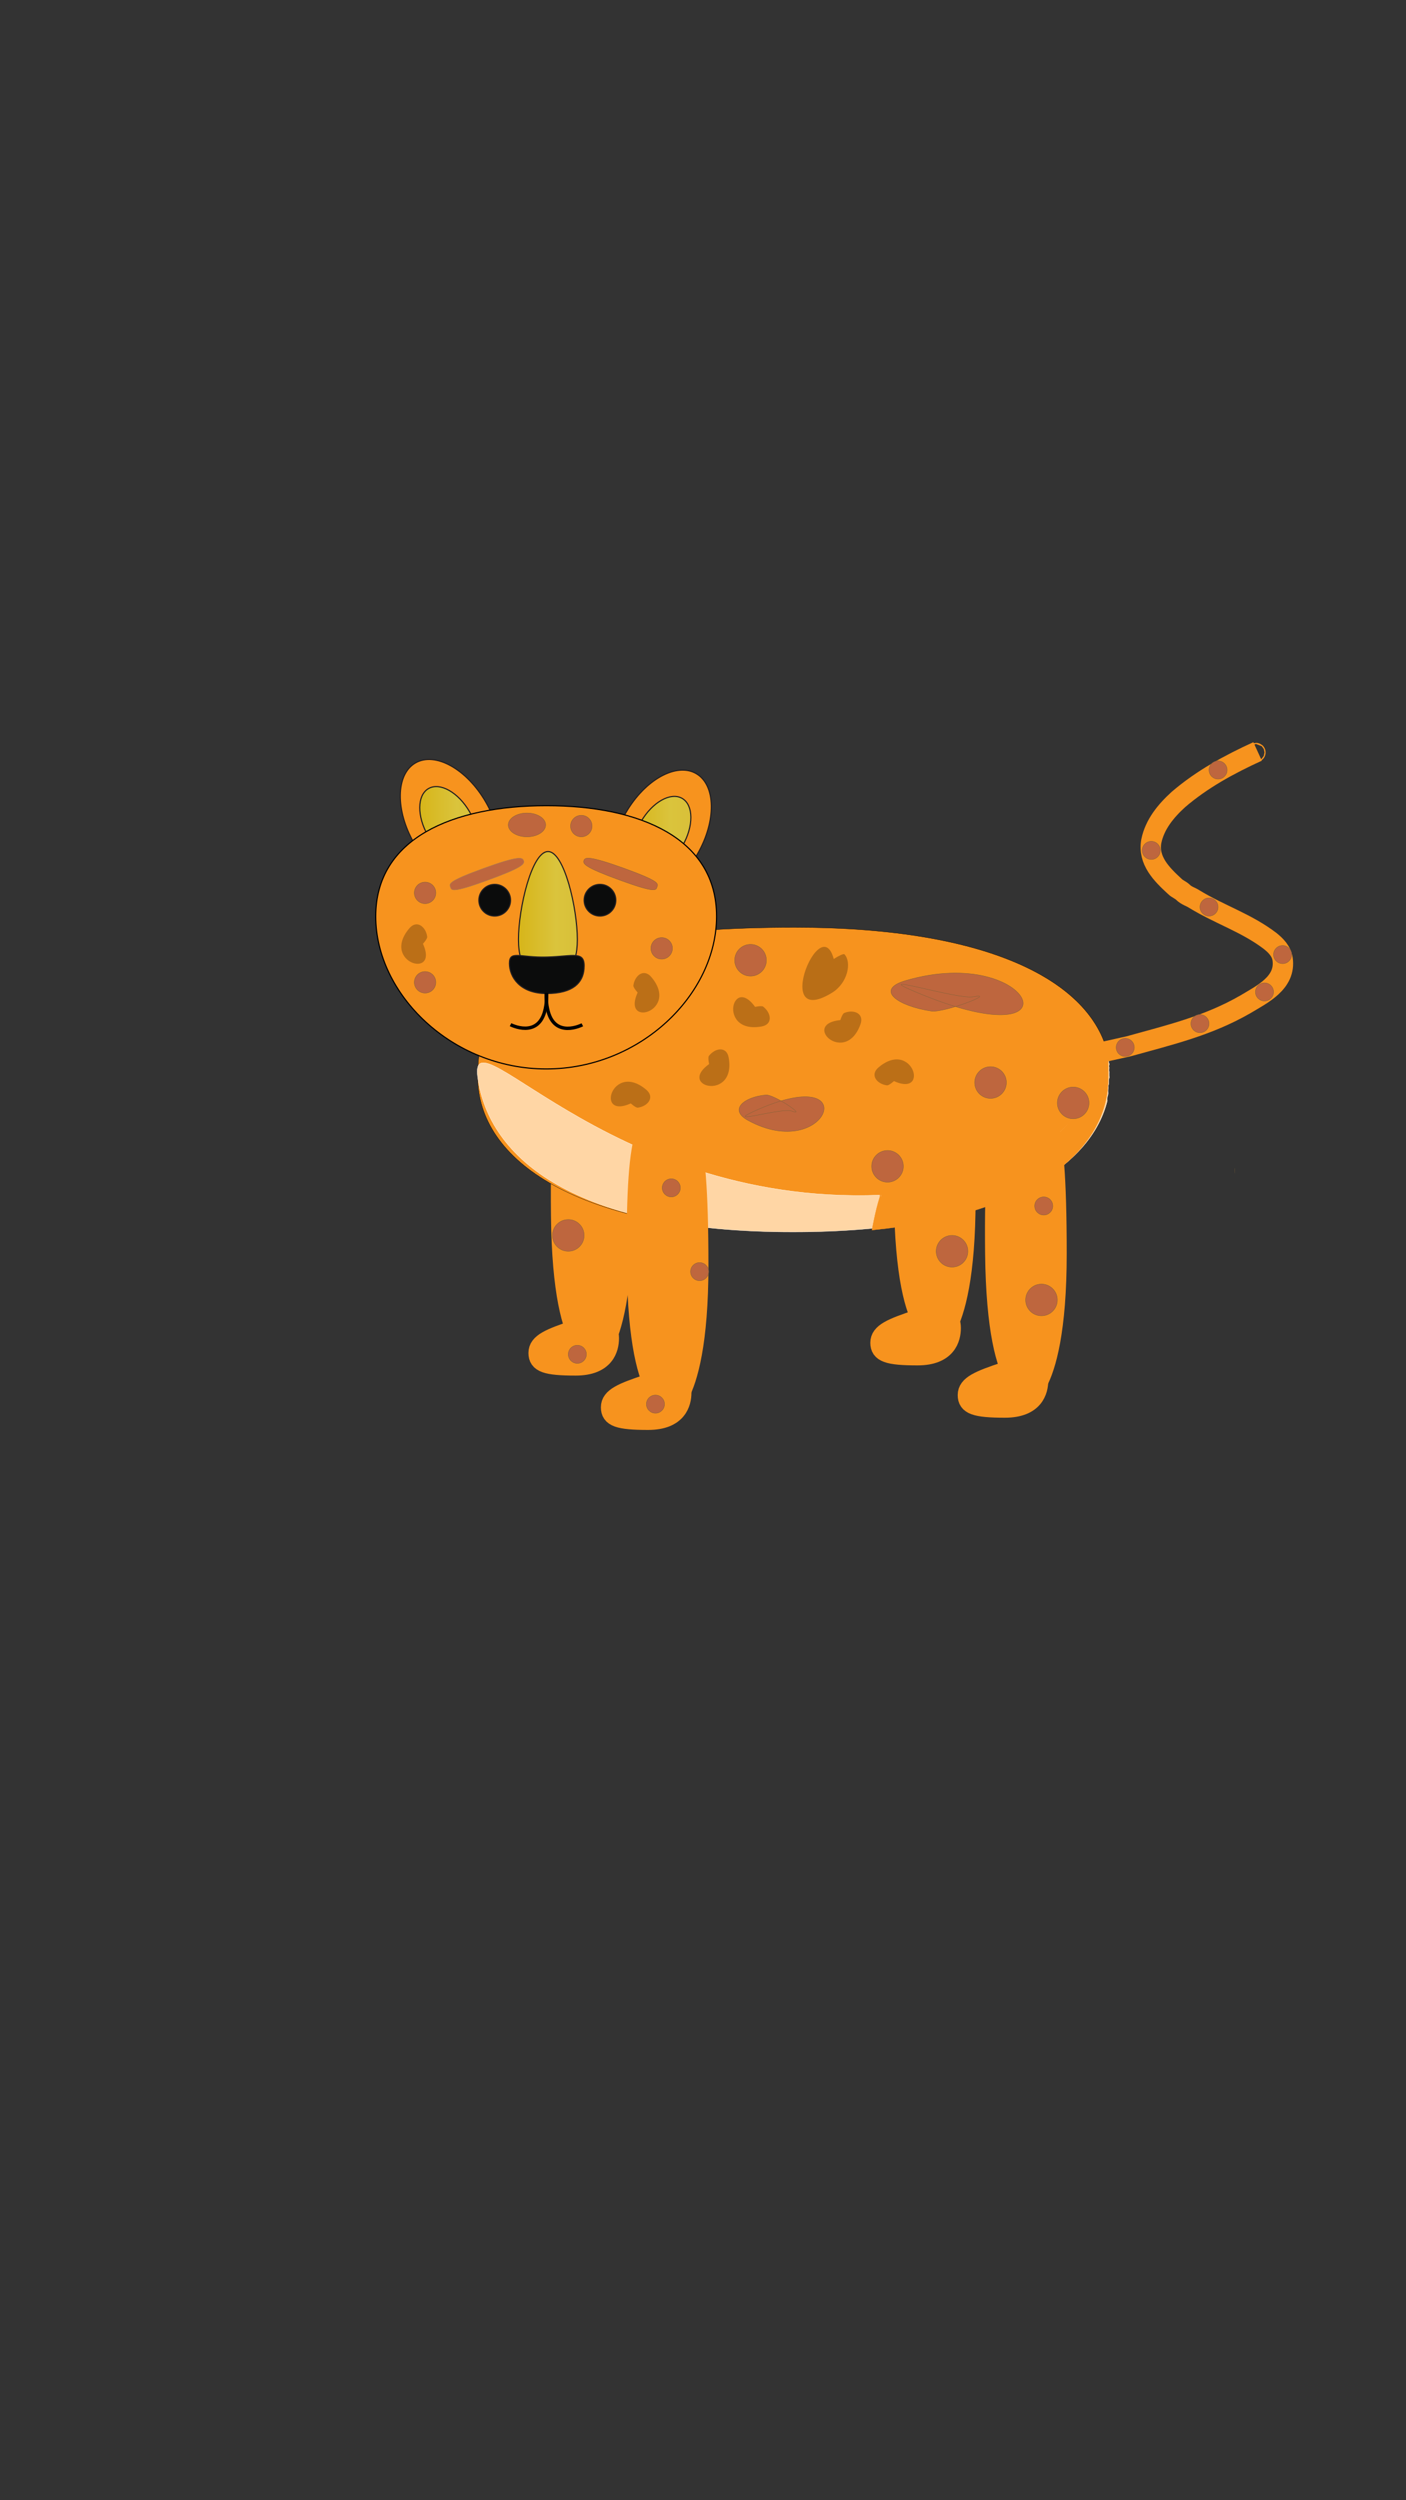 <?xml version="1.0" encoding="utf-8"?>
<!-- Generator: Adobe Illustrator 24.0.2, SVG Export Plug-In . SVG Version: 6.00 Build 0)  -->
<svg version="1.1" id="Capa_1" xmlns="http://www.w3.org/2000/svg" xmlns:xlink="http://www.w3.org/1999/xlink" x="0px" y="0px"
	 viewBox="0 0 1242 2208" style="enable-background:new 0 0 1242 2208;" xml:space="preserve">
<rect x="0" y="0" width="1242" height="2208" fill="#333333" stroke="none"/>
<style type="text/css">
	.st0{fill:#F7931E;stroke:#F7931E;stroke-width:16;stroke-miterlimit:1;}
	.st1{fill:#F7931E;stroke:#000000;stroke-width:0.25;stroke-miterlimit:1;}
	.st2{fill:#FFD6A5;stroke:#FFFFFF;stroke-width:0.25;stroke-miterlimit:1;}
	.st3{fill:#F7931E;}
	.st4{fill:none;stroke:#231F20;stroke-width:1;stroke-miterlimit:4;}
	.st5{fill:url(#SVGID_1_);}
	.st6{fill:url(#SVGID_2_);}
	.st7{fill:none;stroke:#000000;}
	.st8{fill:url(#SVGID_3_);}
	.st9{fill:none;stroke:#231F20;}
	.st10{fill:#0B0C0C;}
	.st11{fill:#BE663E;stroke:#8C6239;stroke-width:0.363;stroke-miterlimit:1;}
	.st12{fill:#BE663E;stroke:#A67C52;stroke-width:0.363;stroke-miterlimit:1;}
	.st13{fill:none;stroke:#000000;stroke-width:3;stroke-miterlimit:1;}
	.st14{fill:#FBB03B;stroke:#231F20;}
	.st15{fill:#F7931E;stroke:#F7931E;stroke-width:0.25;stroke-miterlimit:1;}
	.st16{fill:#BF8E5E;}
	.st17{fill:none;stroke:#F7931E;stroke-width:18;stroke-miterlimit:1;}
	.st18{fill:none;stroke:#F7931E;stroke-width:16;stroke-miterlimit:1;}
	.st19{fill:#FBB03B;}
	.st20{fill:#BB6F17;}
	.st21{fill:#B96E16;}
</style>
<path class="st0" d="M831.3,1180.9c2.8-0.9-32.1,14.5-33.6-122.2c-1.5-136.6,12.4-129.9,27.9-129.9s28.2-6.8,28.2,129.9
	S815.9,1186.1,831.3,1180.9z"/>
<path class="st0" d="M528.3,1195.9c2.8-0.9-32.1,14.5-33.6-122.2c-1.5-136.6,12.4-129.9,27.9-129.9s28.2-6.8,28.2,129.9
	S512.9,1201.1,528.3,1195.9z"/>
<path class="st1" d="M978.1,970.2c-0.1-1,0.2-2,0.6-2.9c0-0.6,0.1-1.3,0.3-1.9c-0.1-0.4-0.2-0.9-0.2-1.3v-1.3c0-0.4,0.1-0.8,0.2-1.2
	c0-0.4,0-0.7,0.1-1.1c-0.2-1.1-0.1-2.2,0.4-3.2v-1.9c0-0.1,0-0.2,0-0.3c0-0.2,0-0.4,0-0.6c0-0.7,0.1-1.4,0.2-2.1
	c0.1-0.3,0.2-0.6,0.3-0.8c0-0.1,0-0.2,0-0.4c0-0.1,0-0.1,0-0.2c-0.1-0.4-0.2-0.9-0.2-1.3v-0.3c0-0.2,0-0.4,0-0.6c0-0.2,0-0.5,0-0.7
	v-0.3c0-0.3,0-0.6,0.1-1c-0.2-0.7-0.3-1.4-0.2-2.2c0-0.6,0-1.1,0.1-1.7c-0.3-1.1-0.2-2.2,0.2-3.2c-0.6-1.2-0.8-2.6-0.5-3.9
	c-0.1-0.6-0.2-1.2-0.1-1.8C966.6,869.2,878.8,819,702,819c-237.3,0-280,59.1-280,132s86.6,137,278.5,137
	c173.1,0,262-52.2,277.8-115.9C978.1,971.5,978,970.9,978.1,970.2z"/>
<path class="st2" d="M978.1,970c0-0.9,0.2-1.9,0.6-2.7c0-0.6,0.1-1.3,0.3-1.9c-0.1-0.4-0.2-0.9-0.2-1.3v-1.3c0-0.4,0.1-0.8,0.2-1.2
	c0-0.4,0-0.7,0.1-1.1c-0.2-1.1-0.1-2.2,0.4-3.2v-1.9c0-0.1,0-0.2,0-0.3c0-0.2,0-0.4,0-0.6c0-0.7,0.1-1.4,0.2-2.1
	c0.1-0.3,0.2-0.6,0.3-0.8c0-0.1,0-0.2,0-0.4c0-0.1,0-0.1,0-0.2c-0.1-0.4-0.2-0.9-0.2-1.3v-0.3c0-0.2,0-0.4,0-0.6c0-0.2,0-0.5,0-0.7
	v-0.3c0-0.3,0-0.6,0.1-1c-0.2-0.7-0.3-1.4-0.2-2.2c0-0.6,0-1.1,0.1-1.7c-0.3-1.1-0.2-2.2,0.2-3.2c-0.6-1.2-0.8-2.6-0.5-3.9
	c-0.1-0.4-0.2-0.9-0.2-1.3C972.9,950.7,942,1041.7,800,1054c-252.7,21.8-386.2-164.3-378.1-103c9.6,72.3,86.6,137,278.5,137
	c173.2,0,262.1-52.2,277.8-116C978.1,971.4,978,970.7,978.1,970z"/>
<g>
	<g>
		<ellipse transform="matrix(0.5 -0.866 0.866 0.5 -345.168 874.171)" class="st3" cx="584.5" cy="736" rx="61" ry="36.5"/>
		<ellipse transform="matrix(0.5 -0.866 0.866 0.5 -345.168 874.171)" class="st4" cx="584.5" cy="736" rx="61" ry="36.5"/>
	</g>
</g>
<g>
	<g>
		
			<linearGradient id="SVGID_1_" gradientUnits="userSpaceOnUse" x1="559.011" y1="1473.8" x2="610.351" y2="1473.8" gradientTransform="matrix(1 0 0 -1 0 2210)">
			<stop  offset="0" style="stop-color:#D7B519"/>
			<stop  offset="0.618" style="stop-color:#DAC33B"/>
			<stop  offset="0.629" style="stop-color:#DAC43C"/>
			<stop  offset="0.983" style="stop-color:#D9C039"/>
		</linearGradient>
		<path class="st5" d="M603,746.8c-9.9,17.2-26.2,26.4-36.3,20.6c-10.1-5.8-10.3-24.5-0.3-41.8c9.9-17.2,26.2-26.4,36.3-20.6
			S612.9,729.6,603,746.8z"/>
		<ellipse transform="matrix(0.5 -0.866 0.866 0.5 -345.272 874.399)" class="st4" cx="584.6" cy="736.2" rx="36" ry="21.2"/>
	</g>
</g>
<g>
	<g>
		<ellipse transform="matrix(0.866 -0.5 0.5 0.866 -310.031 296.098)" class="st3" cx="397.5" cy="726.6" rx="36.5" ry="61"/>
		<ellipse transform="matrix(0.866 -0.5 0.5 0.866 -310.031 296.098)" class="st4" cx="397.5" cy="726.6" rx="36.5" ry="61"/>
	</g>
</g>
<g>
	<g>
		
			<linearGradient id="SVGID_2_" gradientUnits="userSpaceOnUse" x1="370.749" y1="1482.4" x2="422.089" y2="1482.4" gradientTransform="matrix(1 0 0 -1 0 2210)">
			<stop  offset="0" style="stop-color:#D7B519"/>
			<stop  offset="0.618" style="stop-color:#DAC33B"/>
			<stop  offset="0.629" style="stop-color:#DAC43C"/>
			<stop  offset="0.983" style="stop-color:#D9C039"/>
		</linearGradient>
		<path class="st6" d="M378.1,738.2c9.9,17.2,26.2,26.4,36.3,20.6c10.1-5.8,10.3-24.5,0.3-41.8c-9.9-17.2-26.2-26.4-36.3-20.6
			C368.3,702.2,368.2,720.9,378.1,738.2z"/>
		<ellipse transform="matrix(0.866 -0.5 0.5 0.866 -310.665 295.732)" class="st4" cx="396.5" cy="727.6" rx="21.2" ry="36"/>
	</g>
</g>
<g id="XMLID_1_">
	<g>
		<path class="st3" d="M633,809.3c0-68.7-67.2-97.8-150.3-97.8s-150.8,29.1-150.8,97.8S399.3,944,482.5,944S633,878,633,809.3z"/>
		<path class="st7" d="M633,809.3c0-68.7-67.2-97.8-150.3-97.8s-150.8,29.1-150.8,97.8S399.3,944,482.5,944S633,878,633,809.3z"/>
	</g>
</g>
<g>
	<g>
		
			<linearGradient id="SVGID_3_" gradientUnits="userSpaceOnUse" x1="458" y1="1403.5" x2="510" y2="1403.5" gradientTransform="matrix(1 0 0 -1 0 2210)">
			<stop  offset="0" style="stop-color:#D7B519"/>
			<stop  offset="0.618" style="stop-color:#DAC33B"/>
			<stop  offset="0.629" style="stop-color:#DAC43C"/>
			<stop  offset="0.983" style="stop-color:#D9C039"/>
		</linearGradient>
		<path class="st8" d="M510,829.6c0,27.6-11.5,31.4-25.9,31.4s-26.1-3.8-26.1-31.4c0-27.6,11.8-77.6,26.1-77.6S510,802,510,829.6z"
			/>
		<path class="st9" d="M510,829.6c0,27.6-11.5,31.4-25.9,31.4s-26.1-3.8-26.1-31.4c0-27.6,11.8-77.6,26.1-77.6S510,802,510,829.6z"
			/>
	</g>
</g>
<g>
	<g>
		<path class="st10" d="M515.9,855.7c-1,11.9-9.5,21.7-33.1,21.7S450,862.7,450,850.8s9.5-4.9,33.1-5.6
			C506.9,844.6,517.3,838.9,515.9,855.7z"/>
		<path class="st9" d="M515.9,855.7c-1,11.9-9.5,21.7-33.1,21.7S450,862.7,450,850.8s9.5-4.9,33.1-5.6
			C506.9,844.6,517.3,838.9,515.9,855.7z"/>
	</g>
</g>
<g>
	<g>
		<circle class="st10" cx="437" cy="795" r="14"/>
		<circle class="st9" cx="437" cy="795" r="14"/>
	</g>
</g>
<g>
	<g>
		<circle class="st10" cx="530" cy="795" r="14"/>
		<circle class="st9" cx="530" cy="795" r="14"/>
	</g>
</g>
<circle class="st11" cx="375.5" cy="788.5" r="9.5"/>
<circle class="st11" cx="584.5" cy="837.5" r="9.5"/>
<circle class="st11" cx="375.5" cy="867.5" r="9.5"/>
<path class="st12" d="M462.5,760c1,2.9-0.3,5.9-31.9,17.4s-31.7,8.9-32.7,6s-2.7-4.9,28.9-16.4S461.5,757.1,462.5,760z"/>
<path class="st13" d="M482.5,877c-0.1,5.6,0.3,10.3,1.2,14.1c5.7,26.9,30.7,13.9,30.7,13.9"/>
<path class="st13" d="M482.9,876.9c0.1,5.6-0.3,10.3-1.2,14.1c-5.7,26.9-30.7,13.9-30.7,13.9"/>
<path class="st11" d="M515.8,759.9c-1,2.9,0.3,5.9,31.9,17.4c31.6,11.5,31.7,8.9,32.7,6s2.7-4.9-28.9-16.4
	C519.8,755.5,516.8,757.1,515.8,759.9z"/>
<ellipse class="st11" cx="465.5" cy="728.5" rx="16.5" ry="10.5"/>
<circle class="st11" cx="513.5" cy="729.5" r="9.5"/>
<path class="st14" d="M422.5,1015.5"/>
<path class="st15" d="M797.9,1055.7c-7,0.6-13.9,1-20.7,1.3c-2.1,6.7-3.8,13.6-5.2,20.5c-0.6,2.9-1.2,5.8-1.7,8.8
	c142.2-14.1,208.6-70.6,208.6-133.6C978.9,879.8,989.2,1039.1,797.9,1055.7z"/>
<g>
	<g>
		<path class="st3" d="M919.9,1014.9v-5V1014.9L919.9,1014.9z"/>
	</g>
</g>
<g>
	<g>
		<path class="st3" d="M914.1,1020.6v-5V1020.6L914.1,1020.6z"/>
	</g>
</g>
<g>
	<g>
		<path class="st3" d="M910.9,1017.2c-1.8,0.2-3.4,0.9-4.8,2c-0.1,0,0,0.8,0,0.7c0,0.6,0,1.2,0,1.8s0,1.2,0,1.8c0,0.1,0,0.3,0,0.4
			c0,0.1,0,0.2,0,0.3c1.4-1.1,3-1.8,4.8-2c0.1,0,0-2.3,0-2.5C910.9,1019.5,910.9,1017.2,910.9,1017.2L910.9,1017.2z"/>
	</g>
</g>
<g>
	<g>
		<path class="st3" d="M912.2,1021.3c2.8-0.4,5.4-1.7,7.3-3.8c0.3-0.3-0.2-5,0-5c-4.3-0.1-8.5,1.7-11.3,4.9c-0.4,0.4,0.3,4.9,0,5
			c4.7-0.8,9-3,12.2-6.5c2.8-3.1,4.8-7.4,9-8.8c0-1.7,0-3.3,0-5c-2.5,2.3-5,4.6-7.5,6.9c-0.4,0.4,0.3,5,0,5c2.3-0.2,4.3-1.5,5.5-3.4
			c0.3-0.5,0-2,0-2.5c0-0.2-0.1-2.5,0-2.5c-6,2.1-10.5,7.2-15.6,10.7c-5.4,3.7-11.2,6.8-17.3,9.1c-0.2,0.1,0,2.3,0,2.5
			s0.1,2.5,0,2.5c4.4-1.1,8.5-3.1,12.2-5.8c0.2-0.2,0.1-4.9,0-5c-1.7-0.9-3.5-0.2-5.2,0.5c-2.1,0.9-4.3,1.9-6.4,2.9
			c-4.1,2-8.2,4.1-12.2,6.3c-0.3,0.2,0.1,5,0,5c3.4,0.4,6.8-0.5,9.5-2.7c0.2-0.2,0-2.2,0-2.5c0-0.2-0.1-2.5,0-2.5
			c-4.5,1-8.8,2.8-12.7,5.3c-0.2,0.1,0,2.2,0,2.5c0,0.2,0.1,2.5,0,2.5c5.2-1.7,10.1-3.9,14.8-6.8c0.2-0.1,0-2.2,0-2.5
			c0-0.6,0-1.2,0-1.8c0-0.2,0.1-0.6,0-0.7c-0.7-1.3-2.5-0.1-3.3,0.5c-1.6,1.1-3.2,2-4.8,3c-3.4,1.9-6.9,3.4-10.4,4.9
			c-7.3,2.9-14.7,5.6-22.2,7.8c-15.6,4.7-31.8,7.3-47.8,10.1c-4.6,0.8-9.2,1.5-13.9,1.5c-4.6,0.1-9.3-0.3-13.9-0.7c0.1,0-0.2,5,0,5
			c8.3,0.6,16.4,1,24.7-0.4c8-1.3,16.1-2.8,24.1-4.3s16-3.2,23.9-5.4c7.6-2.2,15.1-4.8,22.5-7.6c4-1.5,8-3.2,11.8-5.2
			c1.9-1,3.7-2,5.4-3.2c0.9-0.6,3.2-2.6,4.1-1c0-1.7,0-3.3,0-5c-4.6,2.8-9.6,5.1-14.8,6.8c0,1.7,0,3.3,0,5c3.9-2.5,8.2-4.3,12.7-5.3
			c0-1.7,0-3.3,0-5c-2.7,2.2-6.1,3.1-9.5,2.7c0,1.7,0,3.3,0,5c4-2.2,8.1-4.3,12.2-6.3c2-1,4.1-1.9,6.1-2.8c1.7-0.8,3.6-1.5,5.4-0.6
			c0-1.7,0-3.3,0-5c-3.7,2.7-7.8,4.6-12.2,5.8c0,1.7,0,3.3,0,5c6.1-2.3,12-5.4,17.3-9.1c5.1-3.6,9.6-8.6,15.6-10.7c0-1.7,0-3.3,0-5
			c-1.2,2-3.2,3.2-5.5,3.4c0,1.7,0,3.3,0,5c2.5-2.3,5-4.6,7.5-6.9c0.3-0.2,0-2.1,0-2.5c0-0.2-0.1-2.5,0-2.5c-4.2,1.4-6.2,5.7-9,8.8
			c-3.2,3.5-7.6,5.7-12.2,6.5c0,1.7,0,3.3,0,5c2.9-3.2,7-5,11.3-4.9c0-1.7,0-3.3,0-5c-2,2.1-4.5,3.4-7.3,3.8
			C911.9,1016.3,912.4,1021.3,912.2,1021.3L912.2,1021.3z"/>
	</g>
</g>
<g>
	<g>
		<path class="st3" d="M777.2,1058.3v-5C777.1,1053.3,777.1,1058.3,777.2,1058.3L777.2,1058.3z"/>
	</g>
</g>
<g>
	<g>
		<path class="st3" d="M777.2,1056.3c0,0.7,0,1.4,0,2.1c0,0.1,0,0.2,0,0.3c0.4-0.4,0.6-0.8,0.8-1.3c0-1.7,0-3.3,0-5
			c-0.1,0.4-0.1,0.7-0.2,1.1c0,0.1,0,0.1,0,0.2c0,0.2,0,0.3,0,0.5c0,0.6,0,1.2,0,1.8c0,0.6,0,1.2,0,1.8c0,0.1,0,0.3,0,0.4
			s0,0.2,0,0.3c0.1-0.4,0.1-0.7,0.2-1.1c0-0.1,0-0.1,0-0.2c0-0.2,0-0.3,0-0.5c0-0.6,0-1.2,0-1.8c0-0.6,0-1.2,0-1.8
			c0-0.1,0-0.3,0-0.4s0-0.2,0-0.3c-0.2,0.5-0.4,0.9-0.8,1.3c0,0.1,0,0.2,0,0.3c0-0.7,0-1.4,0-2.1c0-0.1,0-0.2,0-0.3c0-0.1,0-0.1,0,0
			c0,0.4,0,0.8,0,1.1C777.2,1054,777.1,1055.2,777.2,1056.3L777.2,1056.3z"/>
	</g>
</g>
<g>
	<g>
		<path class="st16" d="M603.9,803.4v-5V803.4L603.9,803.4z"/>
	</g>
</g>
<path class="st17" d="M970,930c9-2,18-4,27-6c36-10,70-18,103-37c15-9,36-19,33-40c-1-7-6-12-11-16c-21-16-44-23-67-37
	c-3-2-7-3-10-6c-2-2-5-3-7-5c-12-11-24-23-21-40c3-15,13-27,24-37c21-18,45-31,69.9-42.4"/>
<circle class="st18" cx="1109.5" cy="664.5" r="0.5"/>
<path class="st0" d="M911.8,1229.2c2.8-0.9-32.1,14.5-33.6-122.2c-1.5-136.6,12.4-129.9,27.9-129.9s28.2-6.8,28.2,129.9
	S896.3,1234.3,911.8,1229.2z"/>
<path class="st0" d="M595.3,1239.9c2.8-0.9-32.1,14.5-33.6-122.2c-1.5-136.6,12.4-129.9,27.9-129.9s28.2-6.8,28.2,129.9
	S579.9,1245.1,595.3,1239.9z"/>
<path class="st0" d="M918,1219c0,9.2-3.9,25-30.3,25s-33.7-2.8-33.7-12s10.6-13.6,33.7-21.3C912.8,1202.2,918,1209.8,918,1219z"/>
<path class="st0" d="M602.8,1229.8c0,9.2-3.9,25-30.3,25c-26.4,0-33.7-2.8-33.7-12s10.6-13.6,33.7-21.3
	C597.6,1213,602.8,1220.6,602.8,1229.8z"/>
<path class="st0" d="M840.8,1172.8c0,9.2-3.9,25-30.3,25c-26.4,0-33.7-2.8-33.7-12s10.6-13.6,33.7-21.3
	C835.6,1156,840.8,1163.6,840.8,1172.8z"/>
<path class="st0" d="M538.8,1181.8c0,9.2-3.9,25-30.3,25c-26.4,0-33.7-2.8-33.7-12s10.6-13.6,33.7-21.3
	C533.6,1165,538.8,1172.6,538.8,1181.8z"/>
<circle class="st11" cx="510" cy="1196" r="8"/>
<circle class="st11" cx="502" cy="1091" r="14"/>
<circle class="st11" cx="841" cy="1105" r="14"/>
<circle class="st11" cx="920" cy="1148" r="14"/>
<circle class="st11" cx="579" cy="1240" r="8"/>
<circle class="st11" cx="593" cy="1049" r="8"/>
<circle class="st11" cx="618" cy="1123" r="8"/>
<circle class="st11" cx="922" cy="1065" r="8"/>
<circle class="st11" cx="994" cy="925" r="8"/>
<circle class="st11" cx="1060" cy="904" r="8"/>
<circle class="st11" cx="1076" cy="680" r="8"/>
<circle class="st11" cx="1117" cy="876" r="8"/>
<circle class="st11" cx="1133" cy="843" r="8"/>
<circle class="st11" cx="1068" cy="801" r="8"/>
<circle class="st11" cx="1017" cy="751" r="8"/>
<circle class="st11" cx="784" cy="1030" r="14"/>
<circle class="st11" cx="875" cy="956" r="14"/>
<circle class="st11" cx="948" cy="974" r="14"/>
<circle class="st11" cx="663" cy="848" r="14"/>
<path class="st11" d="M859.5,880.3c-13.3,2.5-91.7-21.8-52.8-5.2c151,64.5,107.8-42.7-6.7-9.1c-27.4,8-7.2,22.4,22.7,26.9
	C833.8,894.6,882.1,876.1,859.5,880.3z"/>
<path class="st11" d="M699.4,981.2c-8.4-3.3-59.7,12.4-34,0.5c99.9-46,66.3,46.7-4.8,7.6c-17-9.3-3.4-20.6,16-22.3
	C683.8,966.4,713.6,986.7,699.4,981.2z"/>
<g>
	<g>
		<path class="st19" d="M1090.8,1036.3v-5C1090.7,1031.3,1090.7,1036.3,1090.8,1036.3L1090.8,1036.3z"/>
	</g>
</g>
<path class="st20" d="M794.1,948.4c-3.9,2.3-27.7-8.8-15.8-0.4c46.4,32.7,30.8-33.2-2.2-5.4c-7.9,6.6-1.6,14.7,7.4,15.9
	C786.8,958.9,800.7,944.5,794.1,948.4z"/>
<path class="st20" d="M660,892.5c4.5-0.1,19.6,21.5,13.5,8.2c-23.9-51.5-43.3,13.3-0.8,5.8c10.2-1.8,8.7-11.9,1.5-17.5
	C671.6,887,652.4,892.6,660,892.5z"/>
<path class="st20" d="M569.6,880.9c-2.3-3.9,8.8-27.7,0.4-15.8c-32.7,46.4,33.2,30.8,5.4-2.2c-6.6-7.9-14.7-1.6-15.9,7.4
	C559,873.6,573.5,887.5,569.6,880.9z"/>
<path class="st20" d="M367.3,837.9c2.3-3.9-8.8-27.7-0.4-15.8c32.7,46.4-33.2,30.8-5.4-2.2c6.6-7.9,14.7-1.6,15.9,7.4
	C377.8,830.6,363.4,844.5,367.3,837.9z"/>
<path class="st20" d="M629.7,946.7c-0.1-4.5,21.5-19.6,8.2-13.5c-51.5,23.9,13.3,43.3,5.8,0.8c-1.8-10.2-11.9-8.7-17.5-1.5
	C624.2,935.1,629.8,954.3,629.7,946.7z"/>
<path class="st20" d="M741.6,908.6c2.2-4,28.4-6.3,13.9-7.6c-56.6-5.1-10.1,44.2,4.6,3.6c3.5-9.7-6-13.5-14.4-10
	C742.7,895.9,737.9,915.3,741.6,908.6z"/>
<path class="st20" d="M552.8,968.1c3.9,2.3,27.7-8.8,15.8-0.4c-46.4,32.7-30.8-33.2,2.2-5.4c7.9,6.6,1.6,14.7-7.4,15.9
	C560,978.6,546.2,964.2,552.8,968.1z"/>
<path class="st21" d="M725.8,856.7c5.9-2.5,14.4,30.6,13.2,8.6c-4.4-85.3-63.1,47.6-4,11.4c14.1-8.7,17.4-27,11-33.9
	C743.7,840.4,715.8,860.9,725.8,856.7z"/>
</svg>
